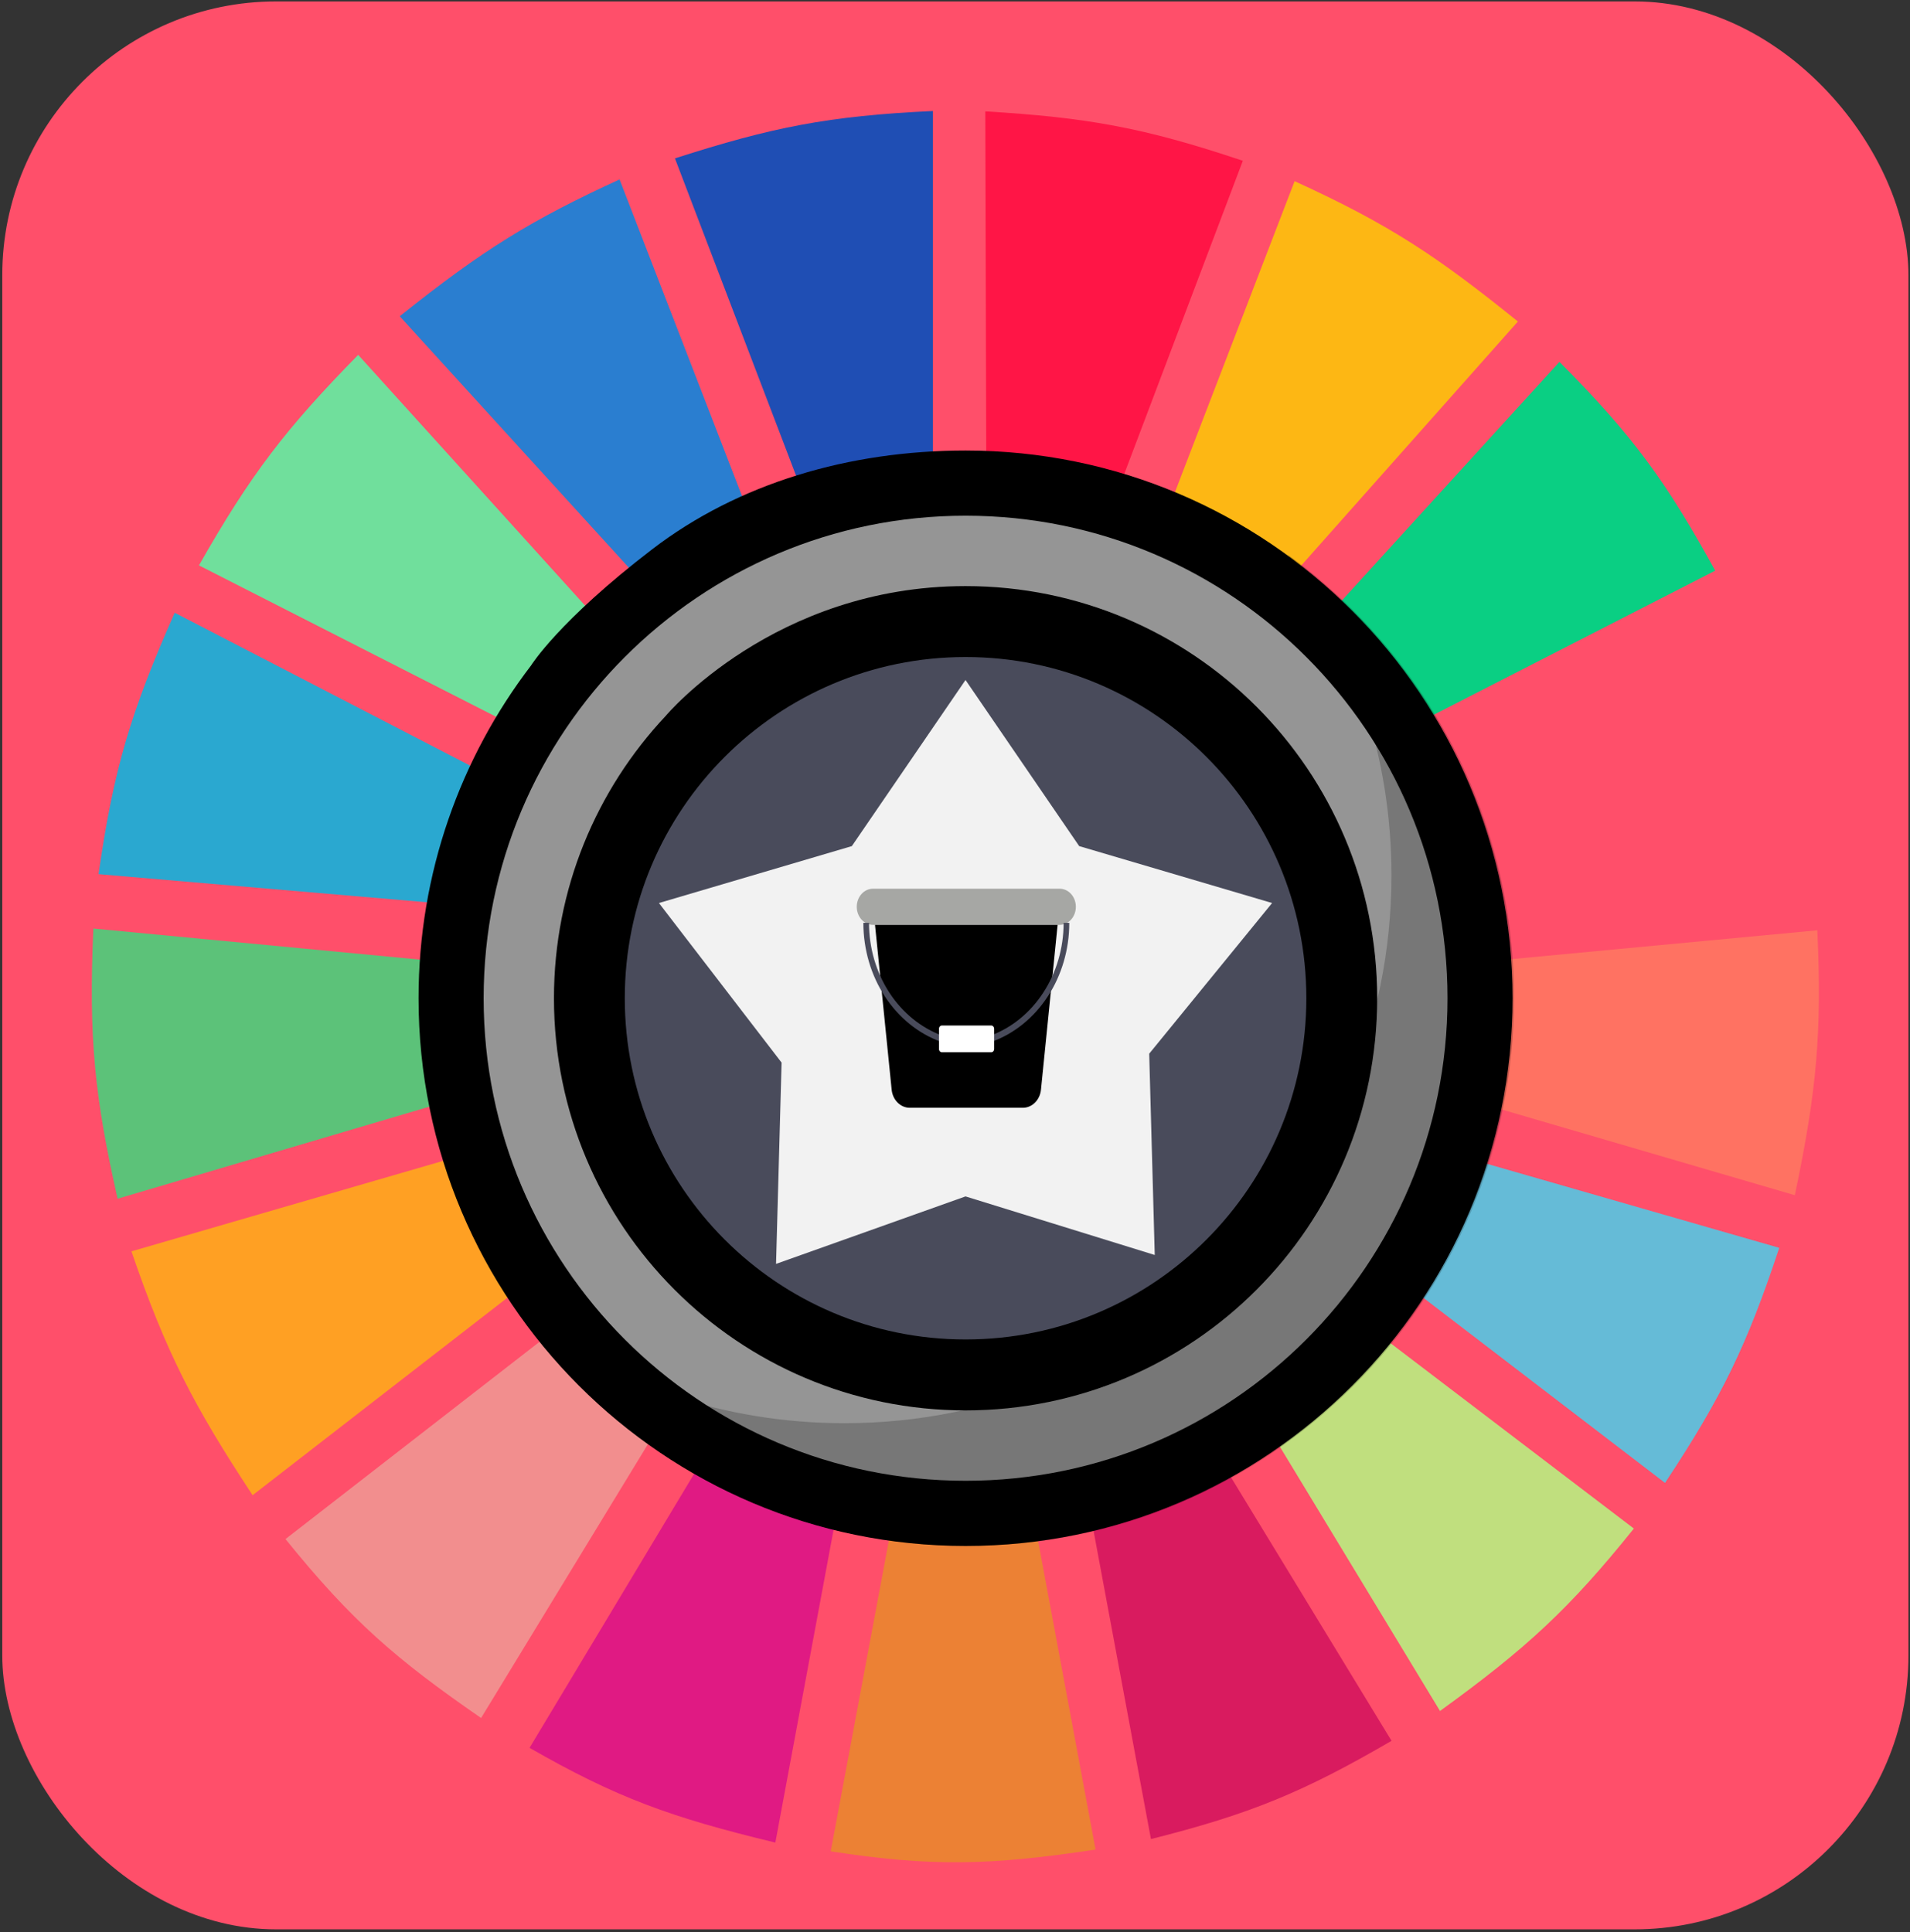 <svg width="687" height="695" viewBox="0 0 687 695" fill="none" xmlns="http://www.w3.org/2000/svg">
<rect x="0" y="0" width="687" height="695" fill="#333333" stroke="none"/>
<rect x="0.814" y="0.51" width="685.626" height="693.507" rx="98.51" fill="#FF4F6A"/>
<g clip-path="url(#clip0)">
<path d="M290.709 182.552L242.771 56.968C277.581 45.79 297.737 41.702 335.535 39.929V174.979C317.57 175.986 307.727 177.608 290.709 182.552Z" fill="#1F4EB4"/>
<path d="M354.766 174.716L354.398 40.06C390.849 42.266 411.111 45.769 447.027 57.841L399.293 183.926C382.164 178.343 372.401 176.281 354.766 174.716Z" fill="#FF1546"/>
<path d="M417.09 191.387L465.651 65.172C500.177 80.925 517.325 92.527 545.964 115.658L456.312 216.63C442.293 205.425 433.909 199.685 417.09 191.387Z" fill="#FDB714"/>
<path d="M470.012 229.883L560.908 130.173C587.573 156.914 599.478 173.556 616.941 205.271L497.405 266.485C488.174 250.99 482.3 242.879 470.012 229.883Z" fill="#0ACF83"/>
<path d="M506.122 284.787L626.28 223.572C641.17 257.963 646.254 278.3 651.806 315.709L517.951 328.331C515.326 310.87 512.734 301.345 506.122 284.787Z" fill="#FF4F6A"/>
<path d="M516.081 392.07C519.078 375.303 520.033 365.559 519.817 347.263L653.671 334.642C655.333 371.327 653.507 392.176 645.578 429.934L516.081 392.07Z" fill="#FF7262"/>
<path d="M491.8 451.391C500.577 436.974 504.71 428.306 510.477 411.633L639.974 448.866C628.388 483.89 619.395 502.407 598.884 533.431L491.8 451.391Z" fill="#65BBD7"/>
<path d="M587.678 549.839L479.972 467.799C468.138 481.294 461.027 488.17 447.598 499.353L517.949 615.471C549.104 592.892 564.551 578.655 587.678 549.839Z" fill="#C0DF7E"/>
<path d="M500.518 626.199L430.166 510.712C414.903 518.425 405.964 522.239 389.076 527.751L413.979 661.539C449.657 652.545 468.617 644.77 500.518 626.199Z" fill="#D91B5F"/>
<path d="M323.705 532.799C341.451 533.962 351.402 533.615 369.153 531.537L394.056 665.325C355.993 671.061 335.078 671.531 298.802 665.956L323.705 532.799Z" fill="#EC8134"/>
<path d="M190.473 628.724L260.202 512.605C276.01 520.874 285.6 524.393 303.782 529.013L278.879 662.802C241.235 653.76 221.65 646.611 190.473 628.724Z" fill="#E01A83"/>
<path d="M102.688 553.625L209.149 470.954C221.02 484.922 228.741 491.587 243.391 502.508L173.039 617.995C142.245 596.71 126.474 583.045 102.688 553.625Z" fill="#F28E8E"/>
<path d="M90.86 537.849C69.684 505.697 59.801 486.663 47.279 450.129L175.531 412.896C181.936 430.145 186.794 439.481 196.699 455.809L90.86 537.849Z" fill="#FFA023"/>
<path d="M42.298 431.197C34.059 394.674 31.827 373.488 33.582 334.011L166.191 346.632C165.853 366.183 166.896 376.346 170.549 393.332L42.298 431.197Z" fill="#5CC279"/>
<path d="M35.45 314.447L168.06 325.807C171.739 308.411 174.497 298.727 181.134 281.631L62.844 220.417C47.122 255.877 40.889 276.407 35.45 314.447Z" fill="#2AA8D0"/>
<path d="M71.561 203.378C90.097 170.743 102.724 154.237 128.838 127.648L218.489 226.727C206.358 239.694 200.239 247.866 190.473 263.961L71.561 203.378Z" fill="#70DF9C"/>
<path d="M234.054 212.844C247.505 202.706 255.597 197.631 271.409 190.125L222.848 64.541C191.248 79.055 173.898 89.681 143.78 113.765L234.054 212.844Z" fill="#2A7ED0"/>
<path d="M234.594 197.573C265.539 173.86 305.376 162.065 347.3 162.065C455.963 162.065 544.052 250.273 544.052 359.084C544.052 467.896 455.964 556.103 347.301 556.103C238.638 556.103 150.549 467.895 150.549 359.084C150.549 314.061 165.632 272.564 191.012 239.385C191.012 239.385 200.855 223.428 234.594 197.573Z" fill="black"/>
<path d="M347.302 532.659C443.036 532.659 520.644 454.945 520.644 359.081C520.644 263.217 443.036 185.504 347.302 185.504C251.568 185.504 173.96 263.217 173.96 359.081C173.96 454.945 251.568 532.659 347.302 532.659Z" fill="#959595"/>
<path d="M347.301 210.831C429.068 210.831 495.353 277.206 495.353 359.083C495.353 440.961 429.068 507.336 347.301 507.336C265.535 507.336 199.25 440.96 199.25 359.083C199.25 319.768 214.533 284.027 239.475 257.492C239.475 257.492 278.502 210.831 347.301 210.831Z" fill="black"/>
<path d="M347.299 481.82C414.994 481.82 469.871 426.869 469.871 359.082C469.871 291.296 414.994 236.344 347.299 236.344C279.605 236.344 224.728 291.296 224.728 359.082C224.728 426.869 279.605 481.82 347.299 481.82Z" fill="#494B5B"/>
<path d="M347.283 244.605L388.169 304.358L457.556 324.832L413.352 379.031L415.347 451.437L347.283 430.366L279.131 454.642L281.127 382.236L237.01 324.832L306.396 304.358L347.283 244.605Z" fill="#F2F2F2"/>
<path opacity="0.2" d="M463.151 199.453C486.633 231.901 500.486 271.791 500.486 314.927C500.486 423.738 412.398 511.946 303.735 511.946C260.658 511.946 220.821 498.072 188.417 474.56C224.167 523.962 282.247 556.105 347.833 556.105C456.497 556.104 544.586 467.896 544.586 359.086C544.586 293.411 512.487 235.253 463.151 199.453Z" fill="black"/>
<path d="M383.583 332.087C382.814 332.483 381.977 332.688 381.13 332.687H314.006C312.456 332.687 310.97 332.002 309.875 330.782C308.779 329.563 308.164 327.909 308.164 326.184C308.164 324.459 308.779 322.805 309.875 321.585C310.97 320.366 312.456 319.681 314.006 319.681H381.13C382.462 319.681 383.753 320.187 384.79 321.116C385.828 322.044 386.549 323.339 386.835 324.787C387.121 326.234 386.955 327.747 386.363 329.074C385.772 330.402 384.791 331.465 383.583 332.087Z" fill="#A6A7A4"/>
<path d="M380.407 332.687L378.255 354.003C373.39 363.299 365.636 370.29 356.456 373.652V370.092H338.683V373.652C329.502 370.29 321.747 363.297 316.885 353.998L314.732 332.687H380.407Z" fill="black"/>
<path d="M378.254 354.003L377.615 360.332L374.429 391.905C374.267 393.708 373.508 395.381 372.301 396.597C371.094 397.813 369.524 398.487 367.896 398.487H327.241C325.613 398.487 324.043 397.813 322.836 396.597C321.629 395.381 320.871 393.708 320.709 391.905L317.523 360.332L316.884 353.997C321.746 363.296 329.501 370.289 338.682 373.652V377.402H356.455V373.652C365.635 370.289 373.39 363.299 378.254 354.003Z" fill="black"/>
<path d="M356.775 374.727L356.142 372.576C363.812 369.778 370.495 364.358 375.239 357.088C379.984 349.818 382.549 341.068 382.569 332.082V331.955H384.603V332.085C384.582 341.548 381.881 350.762 376.885 358.418C371.889 366.073 364.852 371.78 356.775 374.727Z" fill="#494B5B"/>
<path d="M338.688 374.785L338.681 374.783C338.574 374.783 338.468 374.764 338.366 374.726C330.29 371.778 323.255 366.072 318.259 358.417C313.263 350.763 310.562 341.55 310.538 332.088V331.955H312.572V332.085C312.594 341.07 315.16 349.819 319.905 357.088C324.649 364.356 331.33 369.776 338.999 372.575C339.044 372.592 339.089 372.612 339.131 372.635L338.688 373.647V374.785Z" fill="#494B5B"/>
<path d="M356.551 368.896H338.757C338.195 368.896 337.74 369.403 337.74 370.028V377.386C337.74 378.011 338.195 378.518 338.757 378.518H356.551C357.112 378.518 357.568 378.011 357.568 377.386V370.028C357.568 369.403 357.112 368.896 356.551 368.896Z" fill="white"/>
</g>
<defs>
<clipPath id="clip0">
<rect width="622.58" height="646.222" fill="white" transform="translate(32.338 24.152)"/>
</clipPath>
</defs>
</svg>
